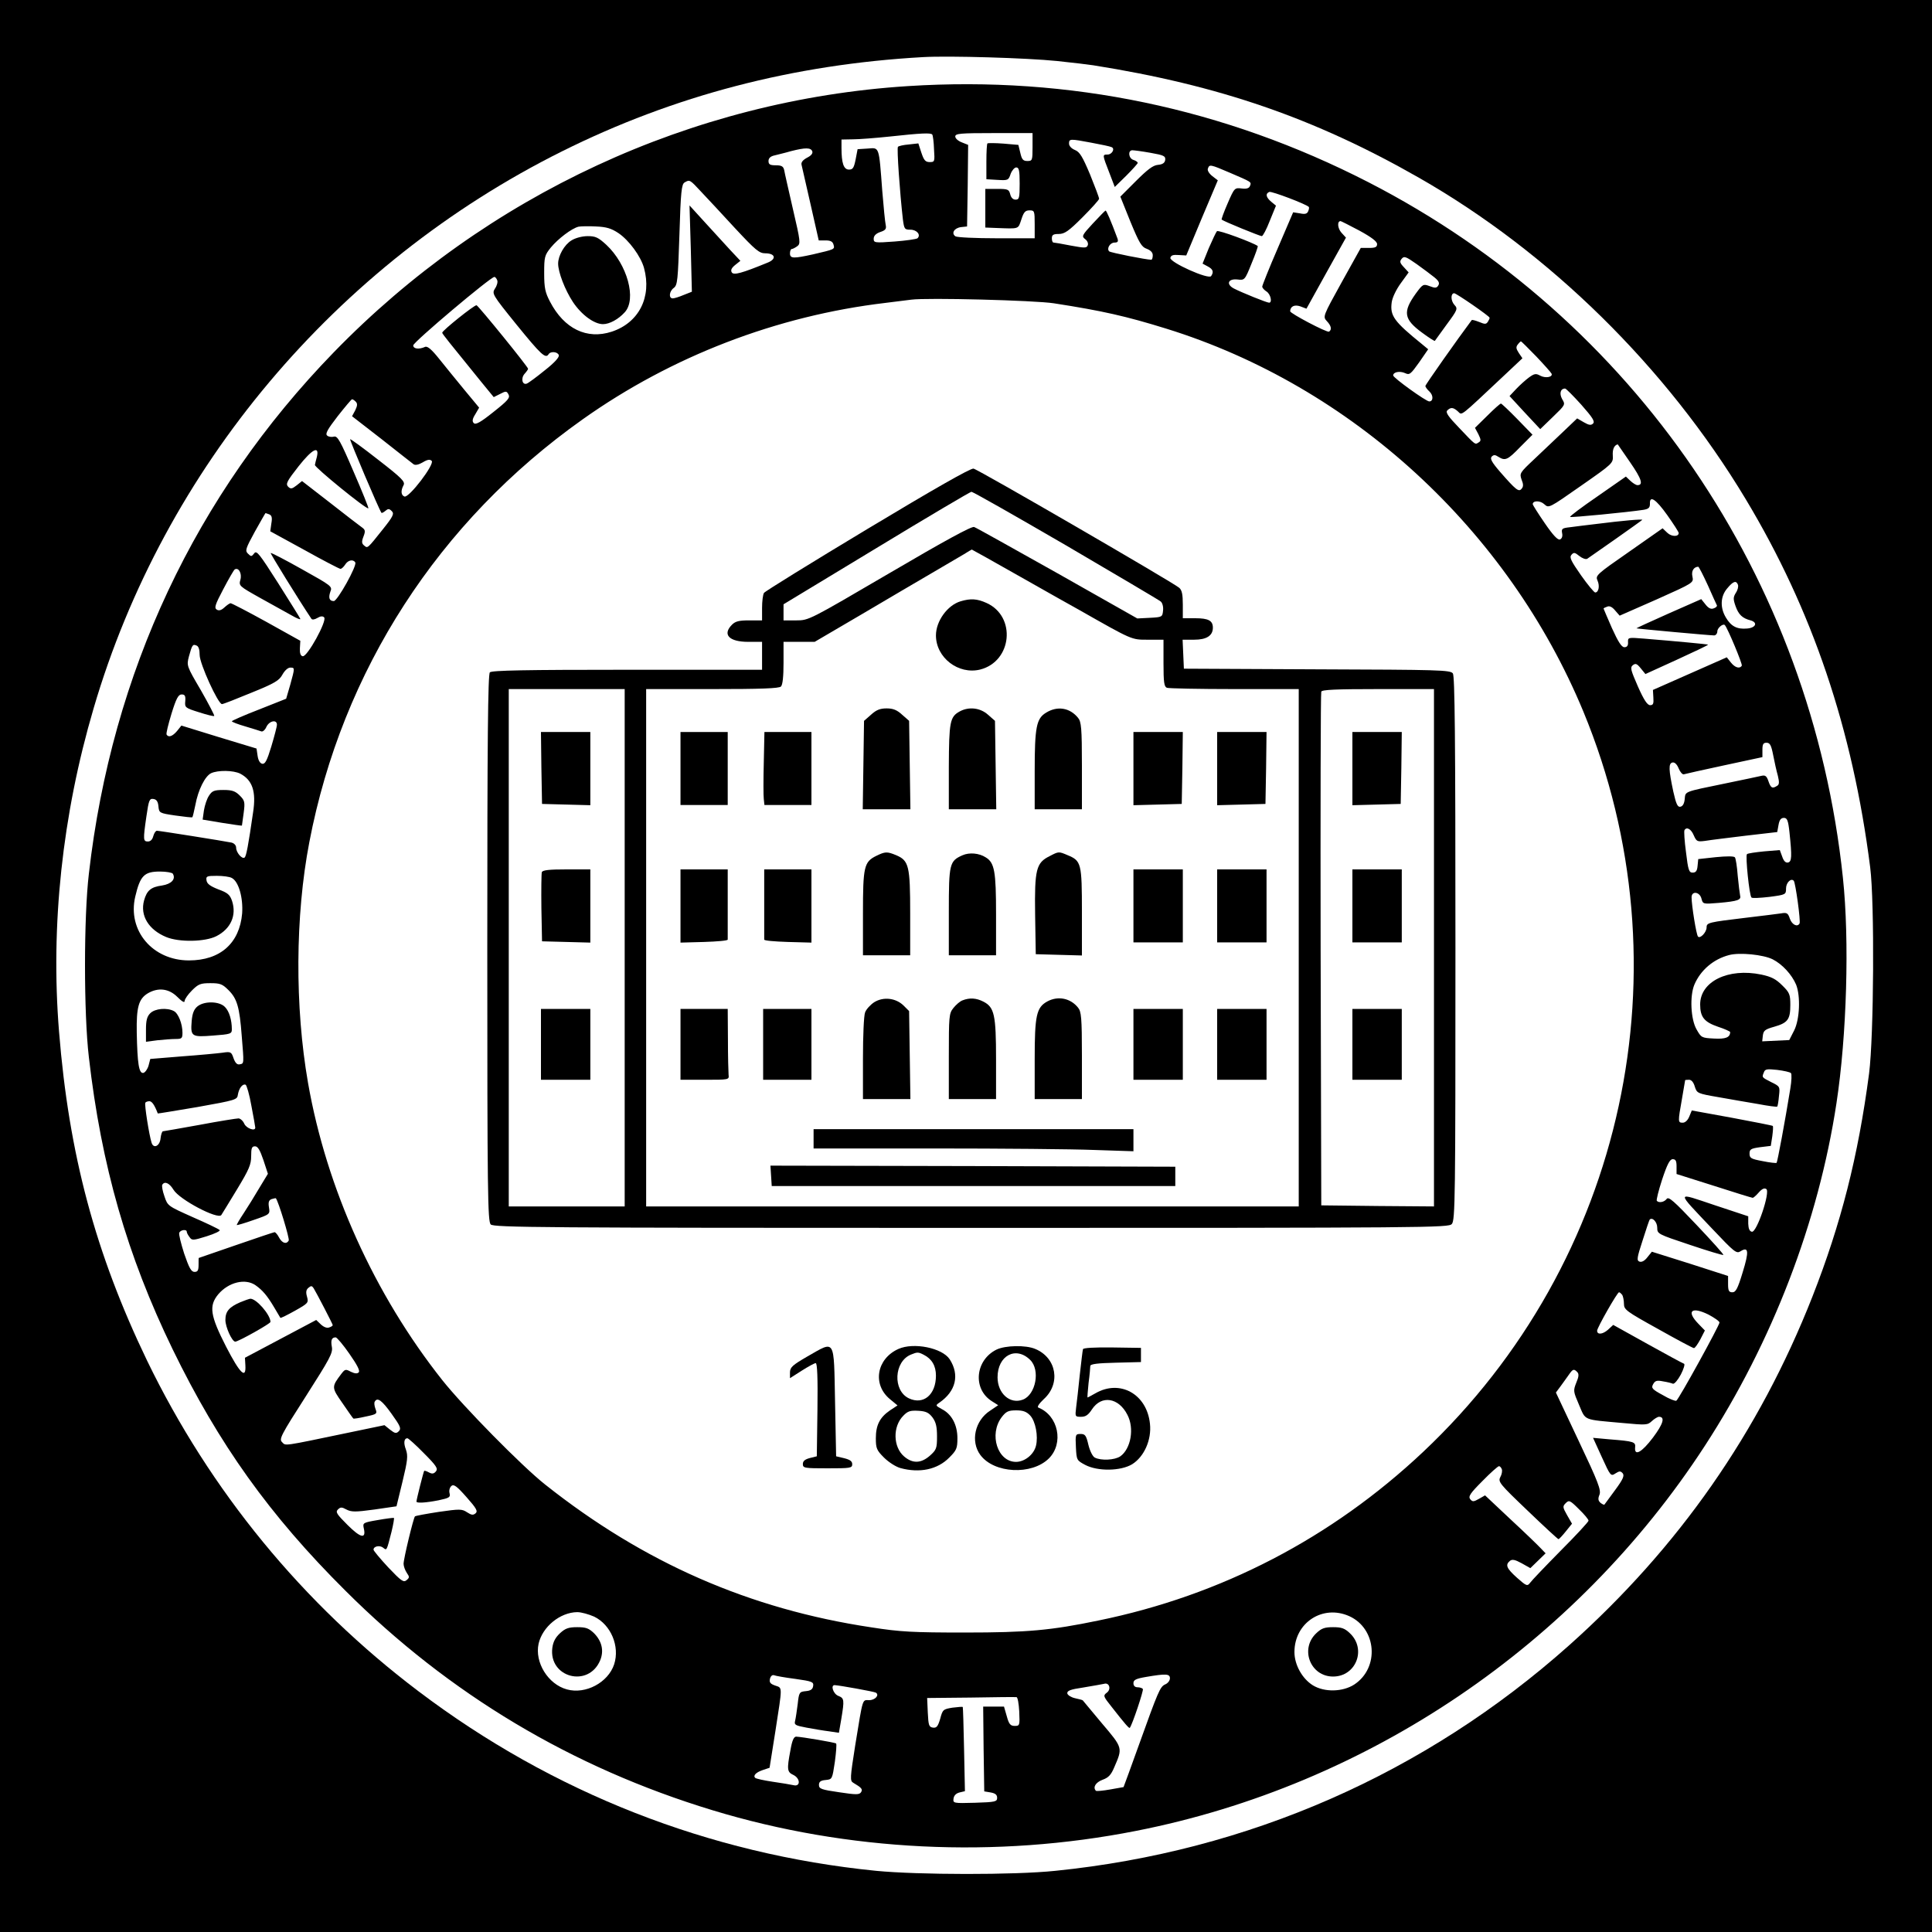<?xml version="1.0" standalone="no"?>
<!DOCTYPE svg PUBLIC "-//W3C//DTD SVG 20010904//EN"
 "http://www.w3.org/TR/2001/REC-SVG-20010904/DTD/svg10.dtd">
<svg version="1.0" xmlns="http://www.w3.org/2000/svg"
 width="900pt" height="900pt" viewBox="0 0 900 900"
 preserveAspectRatio="xMidYMid meet">
<g transform="translate(0,900) scale(0.1,-0.1)"
fill="#000000" stroke="none">
<path d="M0 4500 l0 -4500 4500 0 4500 0 0 4500 0 4500 -4500 0 -4500 0 0
-4500z m4922 4216 c76 -8 152 -17 170 -20 586 -93 1031 -246 1518 -524 608
-347 1153 -883 1522 -1497 311 -517 498 -1071 580 -1715 21 -165 17 -787 -5
-960 -51 -388 -131 -701 -264 -1040 -249 -633 -623 -1169 -1134 -1625 -670
-597 -1494 -959 -2393 -1050 -191 -20 -639 -19 -835 0 -779 78 -1507 364
-2131 836 -540 408 -971 934 -1265 1541 -241 501 -364 960 -410 1533 -40 494
15 1009 161 1505 328 1119 1127 2069 2182 2595 522 260 1077 405 1682 439 123
7 485 -4 622 -18z"/>
<path d="M4231 8599 c-1008 -64 -1964 -507 -2676 -1240 -645 -664 -1034 -1492
-1141 -2429 -24 -203 -24 -651 0 -855 58 -505 178 -923 390 -1360 215 -442
452 -774 805 -1125 483 -482 1055 -824 1711 -1023 628 -191 1318 -225 1972
-96 1080 212 2047 866 2650 1794 314 483 529 1043 613 1596 48 314 61 759 30
1050 -147 1396 -971 2603 -2210 3240 -672 345 -1393 496 -2144 448z m112 -226
c3 -5 7 -35 8 -68 4 -58 3 -60 -20 -60 -20 0 -27 8 -39 44 l-14 43 -45 -5
c-24 -2 -47 -7 -50 -11 -6 -5 9 -216 23 -338 6 -45 8 -48 35 -48 30 0 50 -24
33 -40 -5 -4 -53 -11 -106 -15 -94 -7 -98 -6 -98 13 0 13 10 24 30 31 25 8 30
15 26 33 -3 13 -10 84 -16 158 -16 213 -13 202 -68 198 l-47 -3 -9 -47 c-8
-40 -13 -48 -31 -48 -25 0 -35 30 -35 101 l0 39 53 1 c28 0 106 6 172 13 147
16 192 18 198 9z m467 -58 c0 -62 -1 -65 -24 -65 -20 0 -26 7 -33 38 l-9 37
-69 6 c-39 3 -72 3 -75 1 -3 -2 -5 -40 -5 -85 l0 -82 51 -3 c50 -3 52 -2 62
28 6 16 18 30 26 30 13 0 16 -14 16 -75 0 -67 -2 -75 -19 -75 -12 0 -21 9 -25
25 -6 23 -11 25 -61 25 l-55 0 0 -90 0 -90 50 -2 c110 -4 102 -7 118 40 11 34
18 42 38 42 23 0 24 -3 24 -65 l0 -65 -177 0 c-98 0 -184 4 -192 9 -21 14 -6
39 26 43 l28 3 3 190 2 190 -30 12 c-16 6 -30 18 -30 27 0 14 22 16 180 16
l180 0 0 -65z m275 20 c44 -8 86 -17 92 -20 19 -6 4 -35 -18 -35 -24 0 -24 -1
8 -83 l26 -68 54 53 c29 29 53 56 53 59 0 4 -9 11 -20 14 -23 7 -27 45 -5 45
8 0 46 -5 85 -12 62 -11 70 -15 68 -33 -2 -14 -12 -21 -34 -23 -23 -2 -49 -22
-103 -76 l-72 -72 47 -117 c41 -99 52 -118 76 -126 18 -7 28 -17 28 -30 0 -12
-3 -21 -7 -21 -23 0 -189 33 -196 39 -13 13 4 41 25 41 15 0 18 5 14 18 -32
86 -52 132 -56 131 -3 -1 -29 -28 -59 -60 -51 -55 -53 -60 -36 -73 10 -7 16
-20 12 -29 -5 -13 -14 -13 -79 -1 -40 8 -76 14 -80 14 -5 0 -8 9 -8 20 0 16 7
20 32 20 27 0 46 13 110 77 43 43 78 82 78 87 0 6 -19 56 -42 113 -35 83 -48
105 -70 114 -17 7 -28 19 -28 30 0 23 4 23 105 4z m-1301 -40 c3 -10 -5 -20
-25 -30 -20 -11 -28 -22 -25 -33 2 -9 21 -92 42 -184 l38 -168 32 0 c23 0 33
-5 37 -20 6 -22 6 -21 -96 -45 -91 -20 -107 -20 -107 5 0 11 4 20 8 20 5 0 16
6 26 13 16 12 15 22 -20 172 -20 88 -39 170 -41 183 -4 17 -12 22 -39 22 -27
0 -34 4 -34 20 0 13 9 22 28 26 15 4 50 12 77 20 67 17 92 17 99 -1z m1946
-100 c102 -44 100 -42 93 -61 -4 -11 -16 -15 -39 -12 -32 4 -34 3 -65 -69 -18
-41 -30 -75 -28 -76 9 -8 178 -77 187 -77 5 0 22 32 37 71 l29 71 -22 18 c-25
21 -28 38 -9 46 11 4 172 -57 184 -70 2 -2 1 -11 -3 -20 -5 -12 -14 -15 -38
-10 l-32 5 -72 -168 c-40 -92 -72 -173 -72 -178 0 -6 9 -16 20 -23 19 -12 28
-52 12 -52 -11 0 -127 47 -164 66 -38 20 -27 47 17 42 33 -4 34 -3 65 74 18
43 31 80 29 82 -22 16 -183 76 -190 69 -4 -4 -21 -40 -38 -79 l-29 -72 24 -13
c25 -13 29 -26 16 -45 -11 -18 -194 64 -190 85 3 12 13 15 39 13 l35 -2 73
175 74 175 -26 20 c-15 12 -24 27 -20 35 7 20 10 20 103 -20z m-2464 -88 c27
-28 98 -105 158 -170 96 -103 113 -117 141 -117 46 0 54 -26 12 -43 -122 -50
-159 -60 -168 -46 -6 10 -2 20 15 34 l25 20 -47 50 c-26 28 -79 86 -118 129
l-72 79 6 -201 5 -201 -38 -15 c-21 -9 -44 -16 -51 -16 -20 0 -17 33 5 49 17
13 19 35 26 248 6 200 10 235 24 243 24 14 24 14 77 -43z m3066 -181 c57 -31
83 -51 83 -63 0 -14 -8 -18 -38 -18 l-38 0 -89 -160 c-88 -159 -88 -160 -69
-181 21 -22 24 -40 10 -49 -10 -5 -181 85 -181 95 1 23 20 32 47 23 l29 -11
92 166 92 165 -21 23 c-18 20 -21 54 -4 54 2 0 42 -20 87 -44z m-3451 -12 c49
-33 104 -108 119 -162 37 -135 -23 -255 -150 -297 -116 -38 -222 13 -288 140
-22 42 -27 63 -27 132 0 76 2 84 31 120 34 41 97 89 129 97 11 2 48 3 82 1 48
-2 71 -9 104 -31z m3801 -206 c21 -17 25 -27 18 -38 -7 -12 -15 -13 -40 -3
-30 11 -32 10 -65 -35 -61 -85 -56 -119 30 -182 31 -23 58 -40 59 -38 1 1 26
36 55 76 51 69 53 74 36 92 -17 19 -18 53 -1 54 10 0 165 -107 165 -114 1 -3
-3 -11 -8 -19 -8 -12 -14 -12 -40 -1 -18 7 -33 11 -35 9 -68 -91 -216 -301
-216 -307 0 -5 9 -17 19 -26 19 -18 18 -46 -1 -46 -15 0 -168 110 -168 121 0
16 30 22 55 11 21 -10 26 -6 66 50 l42 61 -29 24 c-131 106 -149 132 -141 194
3 23 21 60 42 89 l37 51 -22 24 c-19 20 -21 27 -10 40 11 13 19 10 69 -25 31
-22 68 -50 83 -62z m-4366 -13 c4 -8 -1 -26 -10 -39 -15 -24 -14 -27 100 -168
113 -139 135 -160 149 -139 9 16 42 13 48 -3 4 -9 -19 -35 -65 -71 -38 -31
-76 -59 -84 -62 -21 -8 -29 25 -10 46 9 10 16 20 16 23 0 9 -230 292 -240 296
-9 3 -160 -118 -160 -128 0 -5 30 -42 181 -228 l59 -72 30 15 c27 14 30 14 39
-3 8 -15 -3 -28 -70 -81 -60 -48 -83 -61 -92 -52 -8 8 -7 19 7 41 l18 31 -68
82 c-37 45 -90 110 -118 145 -35 44 -55 61 -66 56 -29 -13 -55 -9 -55 7 0 15
359 318 378 319 4 0 10 -7 13 -15z m2594 -108 c226 -35 336 -60 523 -118 864
-268 1592 -937 1943 -1784 492 -1190 195 -2562 -747 -3449 -426 -401 -940
-668 -1512 -785 -221 -46 -332 -56 -622 -56 -242 0 -301 3 -435 24 -568 85
-1061 301 -1520 665 -109 86 -382 364 -479 486 -317 400 -540 894 -626 1385
-62 355 -60 779 6 1122 153 799 602 1494 1274 1970 413 293 903 482 1410 542
50 6 104 13 120 15 72 10 575 -3 665 -17z m2247 -248 c37 -39 69 -75 71 -80 6
-16 -29 -22 -53 -9 -20 11 -27 10 -52 -8 -15 -11 -42 -35 -60 -54 l-31 -33 71
-77 72 -77 59 57 c58 56 59 57 43 83 -14 26 -8 49 14 49 4 0 38 -34 75 -75 52
-59 65 -78 55 -88 -9 -9 -19 -8 -43 6 l-31 18 -66 -63 c-37 -35 -97 -92 -135
-128 -66 -62 -68 -65 -58 -94 9 -22 9 -33 0 -43 -13 -16 -26 -6 -101 80 -38
44 -47 61 -38 70 9 9 16 9 31 -1 32 -20 43 -15 102 46 l57 57 -71 73 c-38 39
-73 72 -76 72 -4 0 -32 -25 -64 -57 l-57 -56 16 -30 c12 -25 13 -31 1 -38 -17
-11 -13 -14 -90 67 -52 54 -65 73 -56 82 16 16 28 15 50 -5 20 -18 3 -31 216
169 l84 79 -17 25 c-13 20 -14 28 -4 40 6 8 13 14 14 14 2 0 34 -32 72 -71z
m-5500 -210 c9 -9 8 -19 -2 -40 l-15 -28 138 -107 c75 -59 142 -112 149 -117
8 -5 23 -2 42 9 23 14 34 15 42 7 15 -15 -106 -174 -127 -166 -16 6 -18 27 -4
53 8 16 -7 32 -118 118 -70 55 -129 98 -131 96 -3 -3 135 -329 146 -343 1 -2
10 2 18 9 13 11 18 11 30 -1 12 -12 7 -24 -41 -84 -74 -93 -71 -90 -88 -76
-11 9 -12 18 -3 41 10 26 9 32 -8 44 -11 8 -78 59 -149 115 l-129 100 -25 -20
c-22 -17 -28 -18 -40 -6 -12 13 -5 26 49 95 64 81 98 98 85 43 -4 -14 -8 -31
-9 -37 -2 -11 241 -209 249 -202 2 2 -29 79 -69 171 -62 145 -75 167 -91 163
-11 -3 -26 -1 -32 5 -10 8 2 29 49 90 34 43 64 79 67 79 4 0 11 -5 17 -11z
m5937 -283 c54 -78 62 -106 34 -106 -7 0 -21 9 -33 20 l-21 20 -132 -92 c-73
-50 -130 -93 -128 -96 4 -4 270 22 342 33 24 4 30 10 30 28 -2 41 27 23 81
-53 29 -41 53 -78 53 -83 0 -18 -33 -18 -53 1 l-22 21 -157 -110 c-151 -105
-157 -110 -146 -134 11 -25 5 -55 -11 -55 -5 0 -35 36 -66 80 -46 66 -55 83
-45 95 11 13 16 12 37 -5 14 -11 30 -17 37 -13 14 9 249 174 256 181 5 5 -89
-3 -215 -19 -44 -5 -98 -12 -121 -15 -37 -4 -41 -7 -37 -28 3 -14 -1 -25 -10
-29 -10 -4 -32 19 -71 76 -31 45 -56 85 -56 88 0 18 35 18 54 0 21 -19 21 -19
171 86 149 104 150 105 148 141 -2 28 6 48 23 52 0 0 26 -38 58 -84z m-6340
-242 c12 -5 15 -15 10 -43 l-5 -36 159 -87 c88 -49 163 -88 168 -88 5 0 15 9
22 20 13 21 37 26 47 10 9 -15 -83 -180 -100 -180 -21 0 -26 15 -16 44 10 24
6 27 -132 104 -78 44 -144 78 -146 76 -3 -2 131 -219 190 -307 4 -5 15 -3 27
4 15 9 25 10 32 3 15 -15 -79 -186 -100 -181 -10 2 -14 14 -13 37 l2 35 -158
88 c-87 48 -162 87 -167 87 -4 0 -17 -9 -29 -20 -14 -13 -25 -16 -35 -10 -13
8 -8 23 30 95 25 48 49 89 53 92 18 12 35 -18 27 -47 -8 -29 -7 -30 93 -86 56
-31 122 -68 146 -81 24 -14 42 -21 40 -16 -2 6 -49 80 -103 166 -88 138 -101
155 -112 139 -12 -15 -14 -16 -29 -1 -14 14 -11 23 32 102 27 48 49 87 50 87
1 0 8 -3 17 -6z m6702 -331 c21 -47 40 -90 42 -93 2 -4 -5 -11 -15 -14 -12 -5
-24 0 -38 18 l-20 25 -152 -67 c-83 -37 -151 -68 -150 -69 3 -2 342 -33 362
-33 8 0 15 9 15 19 0 16 27 38 35 29 13 -14 83 -182 79 -189 -10 -16 -32 -9
-51 15 l-19 24 -172 -76 -172 -76 2 -36 c2 -28 -1 -35 -15 -35 -13 0 -29 24
-57 87 -33 76 -37 88 -24 99 13 10 19 8 37 -14 l22 -27 147 67 c81 37 146 68
145 70 -3 2 -151 16 -298 28 -75 6 -76 6 -75 -17 1 -16 -5 -23 -17 -23 -13 0
-29 25 -58 89 -21 48 -39 90 -39 91 0 2 8 6 17 9 11 5 24 -2 37 -18 l21 -24
173 76 c172 77 172 77 166 106 -6 26 6 45 27 46 3 0 23 -39 45 -87z m140 3 c3
-8 -1 -25 -10 -38 -12 -20 -13 -28 -1 -62 14 -39 31 -56 70 -66 35 -10 24 -35
-17 -38 -46 -4 -74 10 -98 51 -28 46 -26 99 6 136 28 34 42 38 50 17z m-7166
-327 c0 -41 86 -229 104 -229 6 0 67 24 137 53 109 44 130 57 145 85 10 18 25
32 36 32 22 0 22 0 0 -80 l-19 -65 -126 -50 c-70 -27 -127 -52 -127 -55 0 -3
28 -14 63 -24 34 -10 68 -21 74 -23 7 -3 18 7 24 21 13 28 49 36 49 10 0 -9
-12 -54 -26 -101 -20 -66 -29 -83 -42 -81 -11 2 -19 16 -22 37 l-5 34 -175 53
-175 54 -20 -25 c-21 -25 -40 -32 -49 -17 -3 5 8 48 23 98 22 71 32 89 47 89
15 0 19 -6 17 -31 -3 -30 0 -32 64 -52 37 -12 69 -20 71 -17 2 2 -26 56 -62
119 -67 114 -67 115 -56 158 15 55 18 58 35 51 10 -3 15 -19 15 -44z m7330
-466 c6 -32 16 -76 22 -97 7 -30 7 -41 -4 -47 -22 -14 -29 -10 -40 22 -8 24
-15 29 -32 25 -12 -3 -89 -19 -171 -36 -195 -40 -183 -36 -187 -73 -2 -20 -9
-33 -20 -35 -13 -3 -20 12 -33 70 -22 103 -23 132 -4 136 10 2 21 -8 29 -28 7
-17 18 -29 24 -27 6 2 91 21 189 42 l177 38 0 34 c0 26 4 33 19 33 16 0 22
-11 31 -57z m-7141 -87 c57 -30 75 -83 60 -180 -22 -152 -32 -207 -40 -211
-12 -8 -39 24 -39 46 0 11 -9 21 -22 24 -34 7 -335 55 -347 55 -6 0 -13 -11
-17 -25 -4 -16 -13 -25 -25 -25 -22 0 -23 7 -7 117 11 76 14 84 33 81 14 -2
21 -12 23 -34 3 -31 4 -32 79 -43 42 -6 78 -10 79 -8 2 2 8 28 14 57 13 71 45
134 73 148 32 15 104 14 136 -2z m7217 -273 c12 -114 11 -137 -7 -141 -11 -2
-20 7 -27 28 l-11 30 -73 -6 c-40 -4 -76 -9 -80 -13 -8 -7 11 -193 21 -202 3
-4 41 -2 84 3 76 10 77 11 77 39 0 27 23 50 36 36 8 -8 33 -190 27 -199 -10
-18 -35 -6 -45 22 -9 27 -14 30 -42 25 -17 -2 -89 -12 -161 -20 -176 -21 -185
-23 -185 -45 0 -23 -30 -54 -40 -43 -8 8 -30 146 -30 183 0 31 38 26 46 -6 7
-26 7 -26 81 -20 90 8 105 14 99 35 -2 9 -7 50 -11 91 -3 42 -9 80 -13 86 -4
6 -38 6 -89 1 l-82 -9 -3 -31 c-2 -24 -8 -32 -23 -32 -17 0 -21 11 -31 95 -7
52 -10 98 -7 103 10 17 31 5 43 -24 13 -29 16 -31 54 -26 23 4 107 14 188 24
l147 17 6 33 c4 23 11 33 25 33 15 0 20 -11 26 -67z m-7531 -193 c15 -25 -6
-48 -50 -55 -52 -7 -71 -23 -84 -70 -19 -70 21 -136 103 -170 60 -25 181 -23
234 4 67 34 95 97 73 164 -10 29 -20 38 -64 54 -38 15 -53 26 -55 42 -3 19 1
21 48 21 28 0 60 -4 70 -10 32 -17 53 -92 48 -165 -12 -139 -102 -219 -248
-219 -169 0 -287 139 -250 297 23 98 42 117 115 117 30 0 57 -5 60 -10z m7453
-399 c45 -23 89 -71 109 -118 21 -53 17 -161 -9 -213 l-23 -45 -63 -3 -63 -3
3 27 c3 23 10 29 53 41 63 18 75 34 75 101 0 49 -3 58 -38 92 -29 29 -50 40
-97 50 -154 32 -285 -32 -285 -139 0 -59 19 -82 83 -104 31 -10 57 -22 57 -25
-1 -25 -21 -33 -76 -30 -57 3 -59 4 -81 43 -27 47 -32 155 -10 208 29 68 89
119 162 138 49 13 159 2 203 -20z m-7193 -144 c39 -39 51 -78 61 -212 11 -133
11 -129 -9 -133 -12 -3 -21 6 -29 28 -10 30 -13 32 -52 26 -22 -3 -107 -11
-189 -17 l-147 -12 -8 -31 c-5 -17 -16 -32 -24 -34 -21 -4 -28 42 -31 188 -2
119 9 157 52 183 48 28 98 22 137 -17 22 -22 34 -29 34 -19 0 8 15 30 34 49
30 30 40 34 86 34 46 0 56 -4 85 -33z m7278 -386 c4 -4 3 -37 -3 -72 -25 -154
-60 -342 -64 -346 -2 -2 -31 1 -65 8 -54 10 -61 14 -61 35 0 20 6 24 50 30
l49 6 7 45 c3 24 5 46 2 48 -2 2 -88 19 -190 38 l-187 34 -12 -29 c-7 -17 -19
-28 -30 -28 -23 0 -23 3 -4 110 8 47 15 86 15 88 0 1 8 2 18 2 11 0 21 -11 27
-32 10 -31 12 -32 110 -49 55 -10 138 -24 185 -32 47 -9 86 -14 89 -12 2 2 6
24 8 49 5 44 5 45 -36 65 -45 23 -44 22 -34 46 5 15 15 16 62 11 31 -4 59 -10
64 -15z m-7172 -152 c10 -52 18 -97 18 -101 2 -20 -41 -5 -51 17 -6 14 -19 25
-27 25 -9 0 -91 -13 -181 -30 -90 -16 -167 -30 -171 -30 -4 0 -9 -15 -11 -32
-3 -37 -33 -51 -42 -21 -11 34 -34 178 -29 186 2 4 11 7 19 7 12 0 24 -18 39
-57 0 -1 84 13 185 30 179 32 185 34 188 57 5 30 21 52 36 47 5 -2 18 -46 27
-98z m56 -253 l21 -64 -40 -66 c-21 -36 -54 -89 -73 -118 -19 -28 -33 -53 -32
-55 2 -1 37 9 79 24 76 26 76 27 71 58 -4 24 -1 34 12 39 10 3 19 5 20 4 12
-14 65 -189 60 -197 -11 -19 -31 -12 -45 14 -7 14 -17 25 -21 25 -3 0 -84 -27
-179 -60 -95 -33 -173 -60 -174 -60 -1 0 -1 -15 -1 -32 0 -26 -4 -33 -19 -33
-15 0 -25 18 -48 85 -15 47 -26 91 -23 97 5 14 35 18 35 5 0 -5 6 -16 13 -25
11 -16 16 -16 80 4 38 12 65 25 60 29 -4 5 -61 32 -125 60 -116 52 -117 52
-132 97 -9 25 -13 49 -10 54 11 18 33 8 52 -23 27 -46 208 -141 223 -118 5 8
39 63 74 121 55 91 65 114 65 153 0 38 3 46 18 46 13 0 23 -17 39 -64z m6583
-30 l0 -35 174 -55 c96 -31 177 -56 181 -56 3 0 16 11 28 25 15 17 26 22 35
16 20 -12 -44 -203 -67 -199 -11 2 -16 14 -17 37 l0 35 -157 52 c-183 61 -182
71 -11 -110 104 -110 113 -117 132 -105 38 24 40 -1 10 -98 -23 -76 -32 -93
-48 -93 -16 0 -20 7 -20 38 l0 38 -177 57 -178 56 -21 -26 c-13 -17 -27 -24
-37 -20 -13 5 -12 17 15 99 16 51 31 95 33 97 13 12 35 -12 35 -38 0 -29 2
-30 152 -80 83 -28 153 -49 156 -47 2 3 -54 65 -125 140 -106 112 -130 133
-139 121 -11 -15 -36 -20 -46 -9 -3 3 8 48 25 100 24 72 36 94 49 94 14 0 18
-8 18 -34z m-6620 -553 c33 -23 55 -49 87 -103 15 -25 28 -47 29 -49 2 -2 32
13 68 33 62 35 64 37 56 66 -6 21 -4 32 7 41 12 10 16 10 24 -2 13 -21 89
-167 89 -172 0 -3 -7 -8 -17 -11 -10 -4 -25 2 -38 14 l-22 21 -166 -88 -166
-88 2 -35 c4 -67 -25 -39 -90 87 -74 145 -81 190 -36 244 48 56 125 75 173 42z
m6367 -45 c4 -7 8 -26 8 -42 0 -27 11 -35 159 -117 87 -49 162 -89 167 -89 5
0 18 19 30 41 l21 41 -31 32 c-57 59 -31 81 48 42 28 -15 51 -31 51 -37 0 -13
-189 -357 -201 -364 -4 -3 -33 8 -63 26 -50 27 -55 33 -45 51 9 16 17 19 46
13 19 -3 40 -8 46 -11 7 -2 23 17 37 43 13 25 20 48 15 50 -6 2 -82 43 -170
92 l-160 89 -25 -23 c-24 -21 -50 -24 -50 -4 0 14 94 179 102 179 4 0 10 -6
15 -12z m-5929 -275 c37 -53 50 -79 43 -86 -7 -7 -18 -6 -37 3 -24 13 -27 12
-44 -10 -46 -61 -46 -63 5 -136 26 -38 49 -71 51 -72 1 -2 27 2 57 9 53 11 55
13 46 36 -5 14 -7 29 -3 34 12 21 33 6 78 -57 41 -57 46 -69 34 -81 -12 -12
-18 -11 -41 7 l-26 21 -168 -35 c-312 -65 -291 -62 -309 -44 -15 14 -5 33 111
214 111 174 126 201 121 229 -6 32 -1 45 18 45 6 -1 35 -35 64 -77z m5719 -84
c9 -9 8 -22 -4 -50 -15 -38 -14 -41 13 -104 32 -74 15 -67 204 -84 108 -10
115 -10 135 9 12 11 27 20 33 20 30 0 20 -33 -28 -97 -52 -69 -87 -88 -83 -46
3 26 -5 29 -119 38 l-77 7 41 -90 c40 -88 42 -90 63 -76 19 12 24 12 34 1 9
-11 2 -28 -35 -78 -26 -35 -48 -66 -50 -68 -2 -2 -10 2 -18 8 -11 10 -13 19
-5 38 8 22 -5 57 -97 251 l-106 225 23 31 c12 17 30 41 38 53 18 26 23 27 38
12z m-5373 -378 c59 -59 67 -72 57 -85 -10 -12 -18 -13 -33 -5 -11 6 -21 9
-22 7 -3 -3 -36 -134 -36 -143 0 -8 42 -6 103 6 51 11 56 14 51 34 -3 12 1 26
9 33 11 9 25 -1 70 -52 47 -53 54 -66 42 -76 -11 -9 -19 -8 -39 5 -24 16 -34
16 -132 2 -58 -9 -108 -18 -111 -21 -7 -7 -53 -197 -53 -221 0 -11 7 -30 15
-42 13 -19 13 -22 -1 -34 -14 -12 -25 -4 -85 59 -38 41 -69 78 -69 83 0 16 29
22 45 9 17 -14 16 -15 39 75 8 33 13 62 11 64 -2 1 -36 -3 -75 -10 -70 -12
-71 -13 -65 -40 11 -49 -15 -44 -76 17 -50 50 -57 60 -45 72 12 12 18 12 40 0
23 -12 42 -12 130 0 l103 15 28 115 c24 99 26 120 16 149 -12 31 -9 53 7 53 4
0 39 -31 76 -69z m5022 -75 c3 -8 0 -25 -7 -37 -11 -22 -4 -31 127 -156 76
-73 141 -133 144 -133 3 0 18 16 34 36 l29 36 -23 40 c-21 37 -21 41 -6 56 15
15 20 13 61 -28 25 -24 45 -48 45 -54 0 -5 -58 -68 -130 -140 -71 -72 -135
-139 -142 -149 -13 -17 -17 -16 -61 23 -49 44 -56 60 -33 79 10 8 23 6 54 -11
l41 -23 35 34 36 35 -23 24 c-12 13 -75 74 -141 135 l-118 111 -28 -16 c-25
-14 -30 -15 -41 -2 -10 13 -1 27 57 85 37 38 72 69 77 69 4 0 10 -6 13 -14z
m-4228 -687 c78 -38 120 -138 93 -222 -28 -85 -133 -141 -220 -117 -88 24
-151 126 -132 213 18 79 100 146 180 147 19 0 54 -10 79 -21z m3518 2 c127
-58 141 -240 23 -318 -54 -35 -139 -37 -193 -4 -50 31 -86 96 -86 155 0 137
132 223 256 167z m-2581 -292 c78 -11 86 -14 83 -33 -2 -15 -11 -22 -34 -24
-30 -3 -32 -5 -38 -60 -4 -31 -9 -66 -12 -78 -5 -19 0 -22 53 -32 32 -6 79
-14 104 -17 l47 -7 11 64 c15 90 14 97 -14 108 -23 9 -37 50 -17 50 22 -1 184
-30 192 -35 18 -11 -3 -35 -31 -35 -33 0 -28 16 -65 -210 -24 -153 -25 -166
-9 -175 39 -23 45 -30 36 -44 -8 -12 -23 -12 -102 0 -83 12 -94 16 -94 34 0
15 8 21 31 23 31 3 31 4 43 84 6 45 9 83 6 86 -5 5 -160 31 -186 32 -11 0 -19
-17 -27 -64 -17 -89 -15 -101 13 -114 34 -16 35 -57 1 -48 -13 3 -56 10 -97
16 -40 6 -77 14 -81 18 -11 11 4 26 37 37 l30 10 27 170 c33 214 34 201 -1
213 -23 8 -28 15 -24 32 3 12 11 19 19 16 7 -3 52 -11 99 -17z m1745 3 c0 -11
-10 -24 -23 -29 -23 -11 -32 -32 -122 -283 -13 -36 -34 -94 -47 -130 l-24 -65
-62 -11 c-34 -6 -64 -9 -67 -6 -15 16 -1 39 31 51 28 10 40 23 55 59 39 90 40
89 -57 203 -48 57 -88 106 -90 108 -2 2 -18 6 -36 10 -18 4 -34 14 -36 22 -2
13 14 19 75 28 43 7 86 15 96 17 25 8 35 -26 12 -42 -17 -13 -15 -17 24 -66
61 -78 81 -101 84 -97 12 15 65 174 61 181 -3 4 -14 8 -25 8 -12 0 -19 7 -19
19 0 15 11 21 58 29 93 16 112 15 112 -6z m-702 -155 c3 -65 2 -67 -21 -67
-20 0 -27 8 -37 45 l-13 45 -49 0 -48 0 2 -197 3 -198 30 -5 c22 -4 30 -11 30
-25 0 -18 -8 -20 -103 -23 -102 -3 -103 -2 -100 20 2 14 12 24 28 28 l25 6 -4
195 c-2 106 -5 195 -6 197 -2 2 -23 0 -48 -3 -43 -7 -46 -9 -57 -51 -11 -37
-17 -44 -34 -42 -19 3 -21 11 -24 70 l-3 68 203 2 c112 2 208 3 213 2 6 0 11
-31 13 -67z"/>
<path d="M2662 7880 c-33 -20 -62 -71 -62 -108 0 -40 32 -123 69 -179 40 -60
99 -103 140 -103 30 0 71 22 101 55 57 61 12 224 -86 315 -37 34 -50 40 -86
40 -25 0 -57 -8 -76 -20z"/>
<path d="M4041 6536 c-261 -157 -478 -291 -482 -298 -5 -7 -9 -39 -9 -70 l0
-58 -60 0 c-47 0 -64 -4 -80 -20 -46 -46 -14 -80 76 -80 l64 0 0 -65 0 -65
-628 0 c-475 0 -631 -3 -640 -12 -9 -9 -12 -308 -12 -1284 0 -1144 2 -1274 16
-1288 14 -14 231 -16 2238 -16 2141 0 2224 1 2239 18 16 17 17 120 17 1283 0
997 -3 1269 -12 1282 -12 16 -64 17 -633 19 l-620 3 -3 68 -3 67 54 0 c58 0
87 19 87 56 0 33 -21 44 -82 44 l-58 0 0 63 c0 48 -4 68 -17 79 -29 25 -936
551 -958 555 -13 3 -188 -97 -494 -281z m924 -76 c235 -138 434 -255 442 -262
8 -6 13 -25 11 -42 -3 -30 -4 -31 -61 -34 l-59 -3 -371 210 c-205 115 -380
213 -389 216 -11 5 -139 -65 -393 -214 -376 -220 -377 -221 -436 -221 l-59 0
0 38 0 37 433 262 c237 144 437 262 442 262 6 1 204 -112 440 -249z m-208
-149 c125 -71 246 -139 268 -151 252 -143 245 -140 322 -140 l73 0 0 -109 c0
-90 3 -110 16 -115 9 -3 150 -6 315 -6 l299 0 0 -1205 0 -1205 -1520 0 -1520
0 0 1205 0 1205 308 0 c226 0 311 3 320 12 8 8 12 47 12 110 l0 98 73 0 72 0
215 126 c118 70 267 157 330 194 63 37 131 77 150 88 19 12 36 22 37 22 1 0
105 -58 230 -129z m-1847 -1726 l0 -1205 -270 0 -270 0 0 1205 0 1205 270 0
270 0 0 -1205z m3770 0 l0 -1205 -262 2 -263 3 -3 1190 c-1 655 0 1196 3 1203
3 9 66 12 265 12 l260 0 0 -1205z"/>
<path d="M4475 6199 c-61 -18 -115 -92 -115 -159 0 -104 105 -184 206 -159
149 38 169 247 30 310 -44 20 -74 22 -121 8z"/>
<path d="M4058 5671 l-33 -29 -3 -206 -3 -206 111 0 111 0 -3 206 -3 206 -33
29 c-24 22 -42 29 -72 29 -30 0 -48 -7 -72 -29z"/>
<path d="M4471 5686 c-46 -25 -50 -48 -51 -258 l0 -198 111 0 110 0 -3 206 -3
206 -33 29 c-36 32 -89 38 -131 15z"/>
<path d="M4873 5680 c-45 -27 -53 -67 -53 -272 l0 -178 110 0 110 0 0 203 c0
176 -3 205 -18 223 -38 47 -96 57 -149 24z"/>
<path d="M3170 5420 l0 -170 110 0 110 0 0 170 0 170 -110 0 -110 0 0 -170z"/>
<path d="M3558 5448 c-2 -79 -2 -155 0 -170 l3 -28 110 0 109 0 0 170 0 170
-109 0 -110 0 -3 -142z"/>
<path d="M5280 5420 l0 -171 113 3 112 3 3 168 2 167 -115 0 -115 0 0 -170z"/>
<path d="M5670 5420 l0 -171 113 3 112 3 3 168 2 167 -115 0 -115 0 0 -170z"/>
<path d="M4082 5013 c-57 -28 -62 -50 -62 -268 l0 -195 110 0 110 0 0 195 c0
221 -6 246 -65 271 -43 18 -52 17 -93 -3z"/>
<path d="M4484 5016 c-61 -27 -64 -39 -64 -263 l0 -203 110 0 110 0 0 191 c0
200 -7 240 -48 265 -31 20 -76 24 -108 10z"/>
<path d="M4890 5012 c-63 -31 -71 -61 -68 -272 l3 -185 108 -3 107 -3 0 203
c0 226 -3 238 -66 264 -42 18 -42 18 -84 -4z"/>
<path d="M3170 4780 l0 -171 110 3 c61 2 110 6 110 11 0 4 0 79 0 167 l0 160
-110 0 -110 0 0 -170z"/>
<path d="M3560 4790 c0 -88 0 -163 0 -167 0 -5 49 -9 110 -11 l110 -3 0 171 0
170 -110 0 -110 0 0 -160z"/>
<path d="M5280 4780 l0 -170 115 0 115 0 0 170 0 170 -115 0 -115 0 0 -170z"/>
<path d="M5670 4780 l0 -170 115 0 115 0 0 170 0 170 -115 0 -115 0 0 -170z"/>
<path d="M4072 4331 c-18 -12 -37 -33 -42 -47 -6 -14 -10 -111 -10 -215 l0
-189 111 0 110 0 -3 205 -3 205 -26 26 c-36 35 -94 42 -137 15z"/>
<path d="M4484 4340 c-12 -4 -31 -21 -43 -36 -20 -25 -21 -38 -21 -225 l0
-199 110 0 110 0 0 185 c0 208 -8 243 -59 269 -33 17 -64 19 -97 6z"/>
<path d="M4879 4335 c-51 -28 -59 -65 -59 -269 l0 -186 110 0 110 0 0 203 c0
176 -3 205 -18 223 -35 44 -93 56 -143 29z"/>
<path d="M3170 4135 l0 -165 113 0 c112 0 114 0 111 23 -1 12 -3 86 -3 165
l-1 142 -110 0 -110 0 0 -165z"/>
<path d="M3555 4135 l0 -165 113 0 112 0 0 165 0 165 -112 0 -113 0 0 -165z"/>
<path d="M5280 4135 l0 -165 115 0 115 0 0 165 0 165 -115 0 -115 0 0 -165z"/>
<path d="M5670 4135 l0 -165 115 0 115 0 0 165 0 165 -115 0 -115 0 0 -165z"/>
<path d="M3790 3695 l0 -45 563 0 c310 0 646 -3 745 -7 l182 -6 0 51 0 52
-745 0 -745 0 0 -45z"/>
<path d="M3592 3523 l3 -48 940 0 940 0 0 45 0 45 -943 3 -943 2 3 -47z"/>
<path d="M2522 5423 l3 -168 113 -3 112 -3 0 171 0 170 -115 0 -115 0 2 -167z"/>
<path d="M2524 4937 c-2 -7 -3 -82 -2 -167 l3 -155 113 -3 112 -3 0 171 0 170
-110 0 c-81 0 -112 -3 -116 -13z"/>
<path d="M2520 4135 l0 -165 115 0 115 0 0 165 0 165 -115 0 -115 0 0 -165z"/>
<path d="M6300 5420 l0 -171 113 3 112 3 3 168 2 167 -115 0 -115 0 0 -170z"/>
<path d="M6300 4780 l0 -170 115 0 115 0 0 170 0 170 -115 0 -115 0 0 -170z"/>
<path d="M6300 4135 l0 -165 115 0 115 0 0 165 0 165 -115 0 -115 0 0 -165z"/>
<path d="M3761 2681 c-69 -40 -80 -50 -81 -73 l0 -28 55 35 c30 19 59 35 65
35 7 0 10 -68 8 -217 l-3 -217 -32 -8 c-23 -6 -33 -14 -33 -28 0 -19 7 -20
115 -20 106 0 115 1 115 19 0 14 -10 21 -37 28 l-38 9 -5 254 c-6 300 3 286
-129 211z"/>
<path d="M4185 2716 c-102 -46 -122 -166 -39 -234 l35 -29 -35 -23 c-48 -33
-66 -69 -66 -130 0 -47 4 -56 38 -90 21 -21 55 -43 77 -49 89 -24 172 -7 227
49 34 34 38 43 38 90 0 63 -27 113 -73 136 -29 16 -30 17 -11 30 77 53 95 129
48 202 -35 53 -168 80 -239 48z m118 -27 c38 -19 57 -52 57 -97 0 -89 -58
-138 -126 -106 -76 36 -70 172 10 204 29 12 34 12 59 -1z m41 -292 c16 -22 21
-43 21 -89 0 -55 -3 -62 -33 -89 -41 -36 -80 -38 -120 -4 -52 44 -54 140 -4
190 21 22 33 25 70 23 36 -2 49 -9 66 -31z"/>
<path d="M4642 2713 c-99 -49 -112 -183 -22 -240 l30 -19 -37 -25 c-72 -46
-93 -144 -46 -207 64 -86 239 -95 319 -16 71 71 44 200 -49 237 -7 3 3 18 25
39 80 72 61 192 -39 234 -44 19 -140 17 -181 -3z m157 -48 c48 -47 26 -162
-34 -185 -60 -23 -118 29 -118 104 0 101 85 147 152 81z m0 -259 c25 -27 38
-96 27 -141 -10 -41 -53 -75 -93 -75 -86 0 -127 128 -67 208 21 27 31 32 68
32 32 0 48 -6 65 -24z"/>
<path d="M5045 2715 c-2 -5 -8 -59 -15 -120 -6 -60 -14 -129 -17 -152 -5 -42
-5 -43 23 -43 22 0 34 9 51 35 44 67 124 55 165 -26 33 -63 16 -158 -33 -193
-26 -18 -90 -21 -119 -6 -10 5 -23 31 -30 60 -10 43 -15 50 -36 50 -24 0 -25
-2 -22 -62 3 -60 4 -61 43 -82 59 -31 166 -29 219 3 56 35 91 114 83 188 -14
139 -140 209 -255 142 -18 -10 -34 -19 -36 -19 -1 0 1 30 5 68 5 37 8 72 8 79
1 9 35 13 119 15 l117 3 0 33 0 33 -134 2 c-82 1 -135 -2 -136 -8z"/>
<path d="M974 5294 c-10 -14 -20 -45 -24 -69 l-6 -43 90 -15 c50 -8 92 -14 93
-13 0 0 4 27 8 58 7 52 5 59 -18 82 -21 21 -36 26 -76 26 -43 0 -53 -4 -67
-26z"/>
<path d="M920 4312 c-16 -13 -24 -32 -27 -68 -6 -73 -1 -76 100 -68 81 6 87 8
87 29 0 43 -12 84 -32 104 -25 27 -96 29 -128 3z"/>
<path d="M700 4280 c-15 -15 -20 -33 -20 -76 l0 -57 53 7 c28 3 67 6 85 6 29
0 32 3 32 29 0 41 -19 90 -40 101 -32 17 -88 12 -110 -10z"/>
<path d="M1120 2934 c-53 -23 -70 -43 -70 -83 0 -33 31 -101 46 -101 14 0 164
84 164 92 0 33 -66 109 -94 108 -6 -1 -27 -8 -46 -16z"/>
<path d="M2610 1393 c-22 -20 -33 -40 -37 -69 -18 -139 169 -188 223 -58 18
44 8 88 -28 125 -25 24 -38 29 -79 29 -39 0 -55 -5 -79 -27z"/>
<path d="M6132 1392 c-78 -73 -28 -202 78 -202 107 0 157 128 78 202 -24 23
-39 28 -78 28 -39 0 -54 -5 -78 -28z"/>
</g>
</svg>

